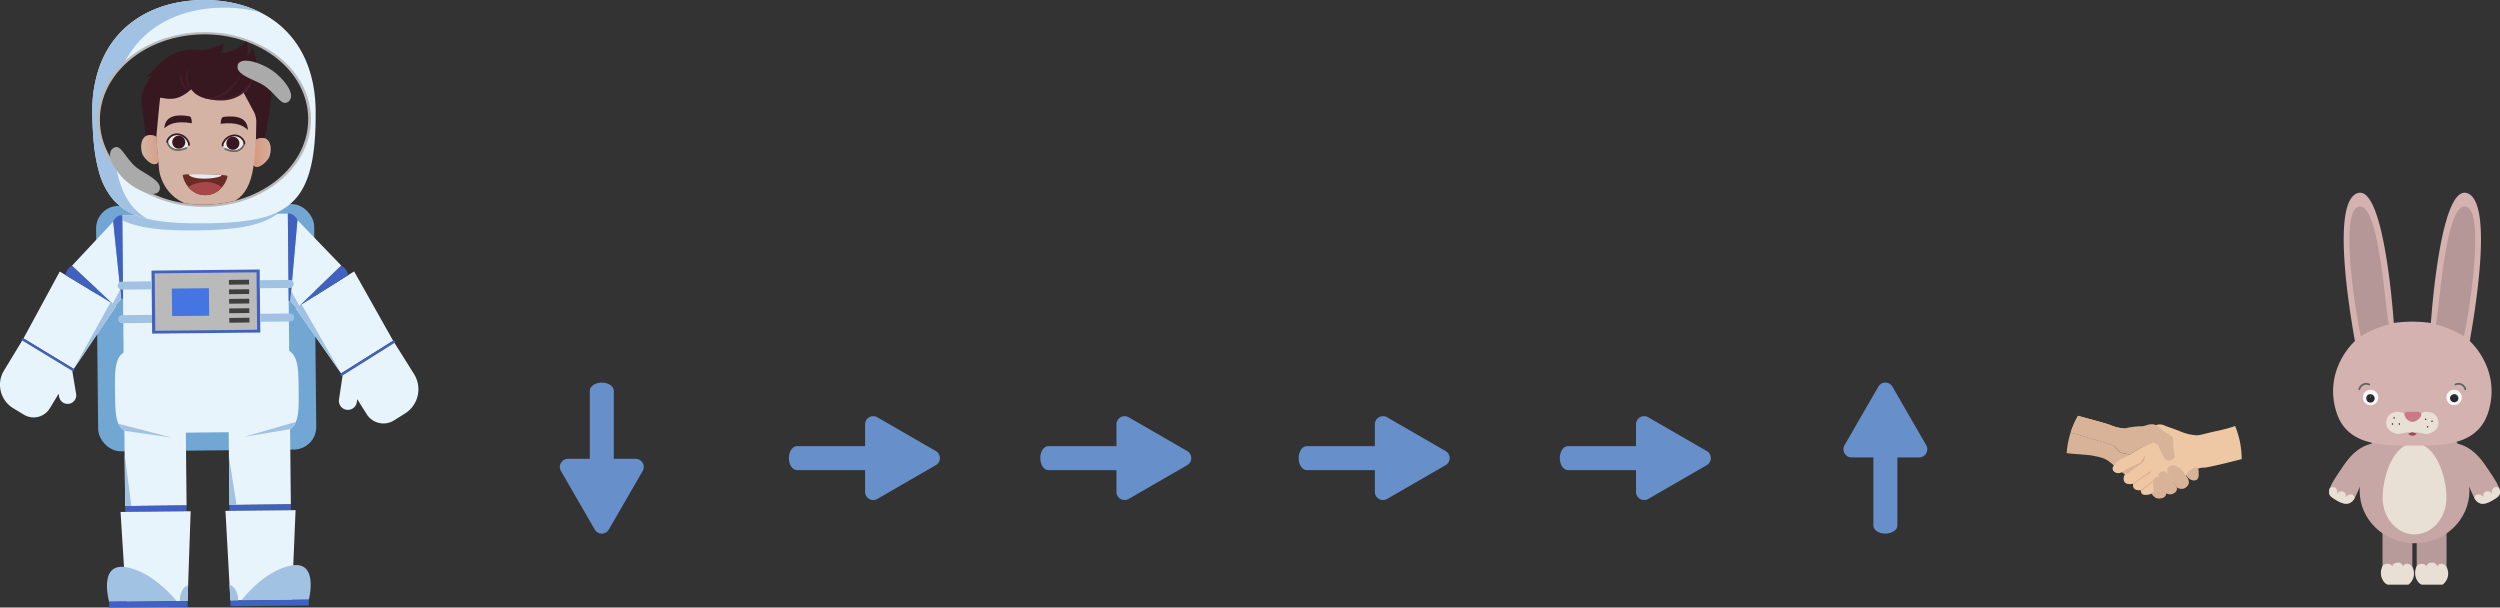 <svg xmlns="http://www.w3.org/2000/svg" xmlns:xlink="http://www.w3.org/1999/xlink" width="900" height="218.722" viewBox="0 0 900 218.722"><rect x="0" y="0" width="900" height="218.722" fill="#333333" stroke="none"/><defs><clipPath id="a"><ellipse cx="37.497" cy="30.65" rx="37.497" ry="30.65" transform="translate(0 0.769) rotate(-0.588)" fill="none"/></clipPath><linearGradient id="b" x1="0.163" y1="6.184" x2="1.146" y2="6.184" gradientUnits="objectBoundingBox"><stop offset="0" stop-color="#e9a78a"/><stop offset="1" stop-color="#e9a78a" stop-opacity="0"/></linearGradient><linearGradient id="c" x1="0.149" y1="6.218" x2="1.167" y2="6.218" gradientUnits="objectBoundingBox"><stop offset="0" stop-color="#e9a78a" stop-opacity="0"/><stop offset="1" stop-color="#e9a78a"/></linearGradient><clipPath id="d"><path d="M223.105,389.013c-.267-.306-3.645-.544-8-.632s-7.741.014-8.02.308c-.31.188,1.469,7.105,7.867,7.235S223.407,389.213,223.105,389.013Z" transform="translate(-207.051 -388.35)" fill="none"/></clipPath><linearGradient id="e" x1="0.67" y1="5.522" x2="0.67" y2="4.491" gradientUnits="objectBoundingBox"><stop offset="0" stop-color="#e9a78a" stop-opacity="0.702"/><stop offset="0.053" stop-color="#e9a78a" stop-opacity="0.635"/><stop offset="0.256" stop-color="#e9a78a" stop-opacity="0.412"/><stop offset="0.447" stop-color="#e9a78a" stop-opacity="0.231"/><stop offset="0.618" stop-color="#e9a78a" stop-opacity="0.106"/><stop offset="0.765" stop-color="#e9a78a" stop-opacity="0.027"/><stop offset="0.871" stop-color="#e9a78a" stop-opacity="0"/></linearGradient></defs><g transform="translate(-233 -301.592)"><g transform="translate(105.782 -10.732)"><g transform="translate(965.683 381.699)"><g transform="translate(18.662 118.072)"><rect width="10.739" height="18.887" transform="translate(0.574)" fill="#b79b9a"/><path d="M1169.5,565.949h7.316a4.971,4.971,0,0,0,1.419-6.391c-.844-1.464-2.9-1.539-3.359-.113a1.714,1.714,0,0,0-1.992-1.42c-1.842.108-1.884,1.566-1.887,1.5-.046-1.331-2.933-1.5-3.556-.1C1165.862,562.982,1168.355,565.949,1169.5,565.949Z" transform="translate(-1166.93 -542.918)" fill="#e8dfd5"/></g><g transform="translate(30.974 118.072)"><rect width="10.743" height="18.887" transform="translate(0.574)" fill="#b79b9a"/><path d="M1184.43,565.949h7.317a4.97,4.97,0,0,0,1.416-6.391c-.841-1.464-2.9-1.539-3.357-.113a1.72,1.72,0,0,0-1.994-1.42c-1.839.108-1.885,1.566-1.885,1.5-.041-1.331-2.93-1.5-3.554-.1C1180.794,562.982,1183.292,565.949,1184.43,565.949Z" transform="translate(-1181.864 -542.918)" fill="#e8dfd5"/></g><g transform="translate(0 90.116)"><path d="M1163.791,505.941c-.989-.091-7.692-1.627-13.958,7.486-5.119,7.442-6.938,10.227-4.411,11.969s6.1,3.985,8.155.091,5.3-14.24,10.754-17.445C1166.007,507.059,1164.781,506.029,1163.791,505.941Z" transform="translate(-1144.292 -505.789)" fill="#c7a7a6"/><path d="M1152.607,527.739a2.057,2.057,0,0,0-2.462,1.326c-.011.025.755-1.841-.779-2.42s-2.409,1.139-2.384,1.084a1.9,1.9,0,0,0-.692-2.623,1.714,1.714,0,0,0-1.746.392c-.509,1.51-.251,2.495.877,3.272,2.5,1.72,6.009,3.923,8.077.229A1.537,1.537,0,0,0,1152.607,527.739Z" transform="translate(-1144.293 -509.164)" fill="#e8dfd5"/><g transform="translate(40.67)"><path d="M1194.993,505.941c.989-.091,7.692-1.627,13.958,7.486,5.118,7.442,6.938,10.227,4.411,11.969s-6.1,3.985-8.153.091-5.3-14.24-10.756-17.445C1192.779,507.059,1194.005,506.029,1194.993,505.941Z" transform="translate(-1193.626 -505.789)" fill="#c7a7a6"/><path d="M1208.662,527.739a2.054,2.054,0,0,1,2.46,1.326c.014.025-.752-1.841.782-2.42s2.407,1.139,2.382,1.084a1.9,1.9,0,0,1,.693-2.623,1.718,1.718,0,0,1,1.748.392c.506,1.51.249,2.495-.88,3.272-2.5,1.72-6.011,3.923-8.077.229A1.539,1.539,0,0,1,1208.662,527.739Z" transform="translate(-1196.109 -509.164)" fill="#e8dfd5"/></g></g><path d="M1197.166,520.611c0,10.451-8.847,18.922-19.762,18.922s-19.76-8.471-19.76-18.922,6.263-28.1,19.76-28.1S1197.166,510.162,1197.166,520.611Z" transform="translate(-1146.637 -413.342)" fill="#c7a7a6"/><path d="M1190.654,525.51c0,7.285-5.144,13.19-11.488,13.19s-11.486-5.905-11.486-13.19,3.64-19.593,11.486-19.593S1190.654,518.225,1190.654,525.51Z" transform="translate(-1148.4 -415.696)" fill="#e8dfd5"/><g transform="translate(1.45)"><path d="M1195.247,449.883c1.9-10.621,8.62-50.491-1.072-53.291s-12.917,46.781-12.917,46.781a47.823,47.823,0,0,0-13.364,0s-3.222-49.584-12.914-46.781-2.972,42.67-1.071,53.291c0,0-11.463,10.065-6.7,25.47,3.8,12.3,16.624,12.159,27.366,12.146,10.746.013,23.569.158,27.375-12.146C1206.7,459.948,1195.247,449.883,1195.247,449.883Z" transform="translate(-1146.051 -396.477)" fill="#d4b2b0"/><g transform="translate(5.872 4.942)" opacity="0.15"><path d="M1201.539,402.488c-7.343-.925-9.35,37.981-10.645,42.469a35.94,35.94,0,0,1,10.117,4.25C1202.922,440.506,1208.883,403.411,1201.539,402.488Z" transform="translate(-1159.798 -402.471)"/><path d="M1156.742,402.488c-7.344.923-1.382,38.018.528,46.719a36,36,0,0,1,10.114-4.25C1166.094,440.469,1164.085,401.563,1156.742,402.488Z" transform="translate(-1153.174 -402.471)"/></g></g><g transform="translate(10.901 68.849)"><path d="M1164.6,485.2a2.773,2.773,0,1,1-2.77-2.65A2.713,2.713,0,0,1,1164.6,485.2Z" transform="translate(-1157.786 -480.442)" fill="#faf7f9"/><path d="M1162.041,484.479a1.4,1.4,0,0,0-1.507,1.444,1.509,1.509,0,1,0,1.507-1.444Zm-.768,2.037a.269.269,0,1,1,0-.538.269.269,0,1,1,0,.538Zm.26-.655a.529.529,0,1,1,.554-.529A.542.542,0,0,1,1161.533,485.861Z" transform="translate(-1158.046 -480.781)" fill="#25292a"/><path d="M1157.516,481.92a2.525,2.525,0,0,1,3.537-1.737" transform="translate(-1157.516 -479.993)" fill="none" stroke="#5d6565" stroke-linecap="round" stroke-linejoin="round" stroke-width="0.648" style="mix-blend-mode:multiply;isolation:isolate"/><g transform="translate(31.34)"><path d="M1195.532,485.2a2.772,2.772,0,1,0,2.768-2.65A2.711,2.711,0,0,0,1195.532,485.2Z" transform="translate(-1195.532 -480.442)" fill="#faf7f9"/><path d="M1197.114,485.923a1.511,1.511,0,0,0,3.019,0,1.4,1.4,0,0,0-1.507-1.444A1.479,1.479,0,0,0,1197.114,485.923Zm2,.326a.282.282,0,0,1,.564,0,.282.282,0,0,1-.564,0Zm-.535-.918a.553.553,0,1,1,.551.529A.539.539,0,0,1,1198.578,485.331Z" transform="translate(-1195.81 -480.781)" fill="#25292a"/><path d="M1203.038,481.92a2.524,2.524,0,0,0-3.535-1.737" transform="translate(-1196.229 -479.993)" fill="none" stroke="#5d6565" stroke-linecap="round" stroke-linejoin="round" stroke-width="0.648" style="mix-blend-mode:multiply;isolation:isolate"/></g></g><g transform="translate(20.572 78.859)"><path d="M1183.323,492.2c-2.287.222-3.024,2.514-4.617,2.514-1.633,0-2.1-2.238-4.73-2.514-3.216-.339-4.73,1.82-4.73,3.983s2.106,3.918,4.73,3.979h0a16.492,16.492,0,0,1,9.347,0h0c2.627-.062,4.73-1.815,4.73-3.979S1186.547,491.882,1183.323,492.2Z" transform="translate(-1169.247 -492.139)" fill="#e8dfd5"/><g transform="translate(6.564)"><path d="M1183.271,493.2c0,1-1.731,2.582-3.175,2.582a3.227,3.227,0,0,1-2.887-2.582h0c0-1.007.851-1.063,1.9-1.063h2.261c1.049,0,1.9.056,1.9,1.063Z" transform="translate(-1177.209 -492.134)" fill="#c97b85"/></g><g transform="translate(2.009 1.982)"><path d="M1172.876,494.775a.243.243,0,0,1-.249.238h0a.244.244,0,0,1-.248-.238h0a.245.245,0,0,1,.248-.237h0a.244.244,0,0,1,.249.237Z" transform="translate(-1171.806 -494.538)" fill="#1c000e"/><path d="M1175.186,497.434a.242.242,0,0,1-.246.238h0a.245.245,0,0,1-.25-.238h0a.245.245,0,0,1,.25-.24h0a.242.242,0,0,1,.246.24Z" transform="translate(-1172.212 -495.004)" fill="#1c000e"/><path d="M1172.183,497.431a.246.246,0,0,1-.249.241h0a.247.247,0,0,1-.25-.241h0a.246.246,0,0,1,.25-.237h0a.245.245,0,0,1,.249.237Z" transform="translate(-1171.684 -495.004)" fill="#1c000e"/></g><g transform="translate(13.973 2.457)"><path d="M1186.2,495.355a.246.246,0,0,0,.25.238h0a.243.243,0,0,0,.248-.238h0a.243.243,0,0,0-.248-.24h0a.246.246,0,0,0-.25.24Z" transform="translate(-1186.196 -495.115)" fill="#1c000e"/><path d="M1187,498.673a.245.245,0,0,0,.25.239h0a.247.247,0,0,0,.251-.239h0a.248.248,0,0,0-.251-.238h0a.246.246,0,0,0-.25.238Z" transform="translate(-1186.337 -495.698)" fill="#1c000e"/><path d="M1188.947,496.212a.246.246,0,0,0,.25.242h0a.246.246,0,0,0,.246-.242h0a.244.244,0,0,0-.246-.237h0a.244.244,0,0,0-.25.237Z" transform="translate(-1186.679 -495.266)" fill="#1c000e"/></g><path d="M1180.332,501.043a7.509,7.509,0,0,1-1.5.484,1.927,1.927,0,0,0,3.086.016A7.9,7.9,0,0,1,1180.332,501.043Z" transform="translate(-1170.929 -493.698)" fill="#9a495b"/></g><circle cx="0.61" cy="0.61" r="0.61" transform="translate(13.749 72.771)" fill="#25292a"/><circle cx="0.61" cy="0.61" r="0.61" transform="translate(44.905 72.771)" fill="#25292a"/><circle cx="0.61" cy="0.61" r="0.61" transform="translate(45.176 73.747)" fill="#25292a"/><circle cx="0.61" cy="0.61" r="0.61" transform="translate(13.749 73.725)" fill="#25292a"/></g><g transform="translate(501.717 462.14)"><g transform="translate(0 10.779)"><path d="M685.738,515.773H654.757c-1.607,0-2.909-1.935-2.909-4.322s1.3-4.322,2.909-4.322h30.981c1.607,0,2.909,1.936,2.909,4.322S687.345,515.773,685.738,515.773Z" transform="translate(-651.848 -507.128)" fill="#678fc9"/></g><g transform="translate(27.432)"><path d="M689.517,523.858l21.071-12.167a2.929,2.929,0,0,0,0-5.073L689.517,494.45a2.929,2.929,0,0,0-4.394,2.537v24.334A2.929,2.929,0,0,0,689.517,523.858Z" transform="translate(-685.123 -494.053)" fill="#678fc9"/></g></g><g transform="translate(594.736 462.14)"><g transform="translate(0 10.779)"><path d="M777.949,515.773H746.968c-1.606,0-2.908-1.935-2.908-4.322s1.3-4.322,2.908-4.322h30.981c1.607,0,2.909,1.936,2.909,4.322S779.556,515.773,777.949,515.773Z" transform="translate(-744.06 -507.128)" fill="#678fc9"/></g><g transform="translate(27.432)"><path d="M781.729,523.858,802.8,511.691a2.929,2.929,0,0,0,0-5.073L781.729,494.45a2.929,2.929,0,0,0-4.394,2.537v24.334A2.929,2.929,0,0,0,781.729,523.858Z" transform="translate(-777.335 -494.053)" fill="#678fc9"/></g></g><g transform="translate(688.754 462.14)"><g transform="translate(0 10.779)"><path d="M870.161,515.773H839.18c-1.607,0-2.909-1.935-2.909-4.322s1.3-4.322,2.909-4.322h30.981c1.607,0,2.909,1.936,2.909,4.322S871.768,515.773,870.161,515.773Z" transform="translate(-836.271 -507.128)" fill="#678fc9"/></g><g transform="translate(27.432)"><path d="M873.94,523.858l21.071-12.167a2.929,2.929,0,0,0,0-5.073L873.94,494.45a2.929,2.929,0,0,0-4.394,2.537v24.334A2.929,2.929,0,0,0,873.94,523.858Z" transform="translate(-869.546 -494.053)" fill="#678fc9"/></g></g><g transform="translate(790.852 450.06)"><g transform="translate(10.779 17.563)"><path d="M964.855,503.613v30.981c0,1.607-1.935,2.909-4.321,2.909s-4.322-1.3-4.322-2.909V503.613c0-1.607,1.935-2.909,4.322-2.909S964.855,502.007,964.855,503.613Z" transform="translate(-956.211 -500.704)" fill="#678fc9"/></g><path d="M972.941,501.936l-12.167-21.071a2.93,2.93,0,0,0-5.074,0l-12.167,21.071a2.929,2.929,0,0,0,2.537,4.394H970.4A2.929,2.929,0,0,0,972.941,501.936Z" transform="translate(-943.136 -479.4)" fill="#678fc9"/></g><g transform="translate(328.76 450.06)"><g transform="translate(10.779)"><path d="M495.153,513.29V482.309c0-1.607,1.935-2.909,4.322-2.909s4.322,1.3,4.322,2.909V513.29c0,1.607-1.936,2.909-4.322,2.909S495.153,514.9,495.153,513.29Z" transform="translate(-495.153 -479.4)" fill="#678fc9"/></g><g transform="translate(0 27.432)"><path d="M482.474,517.07l12.168,21.071a2.929,2.929,0,0,0,5.073,0l12.167-21.071a2.929,2.929,0,0,0-2.537-4.394H485.011A2.929,2.929,0,0,0,482.474,517.07Z" transform="translate(-482.078 -512.676)" fill="#678fc9"/></g></g><g transform="translate(871.218 462.029)"><g transform="translate(0)"><path d="M1043.975,498.175a31.393,31.393,0,0,0-1.437,7.462c3.957.464,7.522.513,9.57.94,2.767.575,4.038.806,5.882,2.191.5.375,1,.813,1.531,1.281.857.763,1.776,1.614,2.859,2.426.362.273.744.542,1.147.8.366.237.75.467,1.155.685a28.2,28.2,0,0,1,2.844,1.831c.072.051.147.1.219.157.947.68,1.891,1.405,2.71,2.047.092.072.182.145.269.213,1.258,1,2.149,1.751,2.149,1.751l.007,0a12.521,12.521,0,0,0,1.192-.415l.036-.015a16.237,16.237,0,0,0,2.832-1.458s0,0,.009,0c.1-.068.211-.141.315-.213.079-.056.16-.113.239-.171a9.361,9.361,0,0,0,2.618-2.8c.017-.028.032-.056.049-.085a6.715,6.715,0,0,0,.7-4.75,10.067,10.067,0,0,0-.618-1.953,1.983,1.983,0,0,1-.2.07.925.925,0,0,1-.13.04c-.038.011-.077.021-.115.028a.475.475,0,0,1-.047.011,1.118,1.118,0,0,1-.128.023c-.041.006-.081.013-.122.017a.051.051,0,0,1-.02,0,.823.823,0,0,1-.1.011,1.831,1.831,0,0,1-1.782-.912,33.929,33.929,0,0,1-1.962-4.268.678.678,0,0,1-.032-.218.876.876,0,0,1,.007-.109v0c0-.036.011-.071.017-.1v0c.006-.035.015-.067.023-.1a.594.594,0,0,1,.024-.081v0l0-.006,0,0a.226.226,0,0,1-.018.028.137.137,0,0,1-.023.028c-.006.008-.015.017-.023.026l-.028.023c-.089.066-.219.079-.409-.062a2.757,2.757,0,0,0-.286-.183c-.026-.015-.051-.03-.079-.043-.145-.078-.294-.151-.422-.22-.03-.014-.058-.029-.084-.045a.94.94,0,0,1-.252-.179c-.008-.013-.017-.024-.026-.036a.162.162,0,0,1-.1.092.1.1,0,0,1-.032.011.164.164,0,0,1-.038.011.53.53,0,0,1-.073.011.409.409,0,0,1-.049,0,.388.388,0,0,1-.055,0,.516.516,0,0,1-.076-.006.06.06,0,0,1-.021,0,.682.682,0,0,1-.068-.017.433.433,0,0,1-.07-.026.915.915,0,0,1-.088-.04.965.965,0,0,1-.149-.1.187.187,0,0,1-.035-.028c-.049-.043-.092-.085-.132-.128a.3.3,0,0,1,.028.051.18.18,0,0,1,.019.043.441.441,0,0,1,.034.1v.009a.308.308,0,0,1,.006.064c0,.119-.064.234-.256.311-.575.232-1.846.808-3.575,1.616-.215.1-.439.213-.665.33a.479.479,0,0,1-.051.026c-1.373.727-2.806,1.68-3.137,1.9l-.015.009-.055.038-.009,0c-.17-.019-2.905-.365-3.8-1.036-.823-.618-1.279-1.418-1.942-1.991a2.849,2.849,0,0,0-.25-.2,1.673,1.673,0,0,0-.284-.132l-.066-.026-.1-.038-.222-.078a.258.258,0,0,0-.041-.015l-.151-.053c-.066-.021-.139-.047-.211-.073s-.124-.04-.19-.064l-.294-.1-.411-.135-.147-.046-.294-.094-.007,0q-.239-.073-.488-.154l-.011,0c-.109-.032-.22-.067-.333-.1l-.177-.055-.179-.055-.424-.13-.326-.1c-.13-.038-.262-.079-.394-.119-.235-.07-.475-.145-.723-.22-.1-.03-.2-.06-.3-.092l-.356-.107q-.681-.2-1.394-.416l-.42-.124-1.183-.35c-.077-.023-.156-.047-.233-.068-.017,0-.036-.011-.055-.017l-.411-.121-2.823-.823-.377-.111c-.157-.045-.313-.089-.471-.136-.077-.021-.156-.045-.232-.068-.381-.109-.759-.217-1.126-.324-.072-.021-.143-.043-.215-.062C1044.2,498.242,1044.086,498.21,1043.975,498.175Z" transform="translate(-1042.537 -492.203)" fill="#d9b398"/><g transform="translate(16.535 3.081)"><path d="M1003.714,510.283a2.364,2.364,0,0,0,3.062.478,1.977,1.977,0,0,0,.168-.132,19.155,19.155,0,0,1,2.885-1.614c.676-.452,3.343-1.567,3.782-1.831l.025-.015a.385.385,0,0,1,.465-.024.151.151,0,0,1,.032.145v0a.157.157,0,0,1-.017.047.2.2,0,0,1-.028.055.322.322,0,0,1-.038.055l0,0a1.193,1.193,0,0,1-.181.177c-.578.463-1.846,1.155-3.23,2.309a6.143,6.143,0,0,1-2.539,1.5.394.394,0,0,0-.174.124c-.429.482-.853,2.181.06,2.991,1.038.923,2.884.347,2.884.347s-.006.024-.015.064c0,.017-.006.036-.011.058-.008.045-.017.1-.023.164a.351.351,0,0,0,0,.049.266.266,0,0,0,0,.043,1.757,1.757,0,0,0,.633,1.584,2.816,2.816,0,0,0,2.194.345.069.069,0,0,1,0,.013v0a1.886,1.886,0,0,0-.006.281c0,.015,0,.03,0,.047,0,.036.006.073.011.111a1.359,1.359,0,0,0,1.379,1.277,4.421,4.421,0,0,0,2.429-.461,7.265,7.265,0,0,0,.916-.578c.026-.017.06-.04.1-.066.011-.006.021-.015.034-.021.414-.243,1.475-.783,2.832-1.458,0,0,0,0,.009,0,.11-.053.223-.109.339-.166l.26-.13c1.042-.518,2.213-1.094,3.375-1.671.038-.017.077-.036.115-.056,1.648-.818,3.268-1.63,4.47-2.264.1-.053.2-.107.3-.158v0c.653-.346,1.154-.627,1.426-.81a16.084,16.084,0,0,1,2.556-1.559,5.468,5.468,0,0,1,2.175-.4c1.379,0,8.768-1.836,13.572-3.067a31.427,31.427,0,0,0-2.36-11.907,55.208,55.208,0,0,1-6.366,1.731c-4.5.94-6.076,1.62-7.615,1.591a17.662,17.662,0,0,1-6-1.5c-2.306-.923-4.268-1.5-5.306-1.961a3.89,3.89,0,0,0-3.211-.171,4.377,4.377,0,0,0-1.172.749c-1.731,1.5-3.578,3.46-3.578,3.46l3.085,1.808.01.006.252.147-.07.034h0c-.023.013-.051.026-.083.043-.6.294-2.816,1.386-4.49,2.33a.222.222,0,0,1-.034.018c-.358.2-.689.4-.974.575-.85.531-1.554.966-2.179,1.337l-.015.009c-.021.011-.043.023-.064.036-.7.41-1.3.742-1.9,1.04a10.942,10.942,0,0,0-3.23,1.962,8.663,8.663,0,0,0-.72.936A1.641,1.641,0,0,0,1003.714,510.283Z" transform="translate(-1003.468 -493.569)" fill="#eec8a4"/><path d="M1055.333,525.326a2.17,2.17,0,0,1,.058-.378c1.384-1.153,5.537-4.038,6-4.268s1.039-.231-.346.692-4.269,2.769-4.961,3.345C1055.784,524.966,1055.528,525.172,1055.333,525.326Z" transform="translate(-1047.993 -503.619)" fill="#daad88"/><path d="M1056.808,523.316c.577-.346.692-.23-.692.808-.995.746-4.134,3.22-5.822,4.553a2.018,2.018,0,0,1-.006-.444l.06-.071C1051.617,527.239,1056.231,523.662,1056.808,523.316Z" transform="translate(-1040.123 -504.584)" fill="#daad88"/><path d="M1059.017,513.86l-.026.015a16.8,16.8,0,0,0,1.41-2.322c.231-.231-.094,1.947-.969,2.588h0C1059.7,513.8,1059.314,513.661,1059.017,513.86Z" transform="translate(-1048.85 -500.261)" fill="#daad88"/></g><g transform="translate(1.437)"><path d="M1044.569,488.659a31.345,31.345,0,0,0-2.641,5.972c.111.035.221.067.333.1.073.019.143.041.215.062.367.107.744.215,1.126.324.077.024.154.047.232.068.158.047.314.092.471.136l.377.111,2.823.823.412.121c.019.006.038.013.055.017.077.021.156.045.233.068l1.183.35.42.124q.713.215,1.395.416l.356.107c.1.032.2.062.3.092.245.075.488.147.723.22.132.04.264.081.394.119.111.034.22.066.326.1l.424.13c.06.019.119.036.179.055l.177.055.333.1.011,0c.169.051.331.1.486.154l.009,0c.1.032.2.062.294.094l.148.046c.145.045.281.09.411.135.1.031.2.063.294.1.067.024.128.045.19.064s.145.049.211.073.1.036.151.053a.272.272,0,0,1,.041.015c.081.028.156.055.221.078l.1.038.066.026a1.69,1.69,0,0,1,.284.132,2.842,2.842,0,0,1,.25.2c.663.574,1.119,1.373,1.942,1.991.894.671,3.629,1.017,3.8,1.036l.009,0,.055-.038.015-.009c.331-.224,1.763-1.177,3.137-1.9a.509.509,0,0,0,.051-.026c.226-.117.45-.23.665-.33,1.729-.808,3-1.384,3.575-1.616.192-.077.256-.192.256-.311a.307.307,0,0,0-.006-.064v-.009a.441.441,0,0,0-.034-.1c-.006-.015-.013-.03-.019-.043a.293.293,0,0,0-.028-.051,1.791,1.791,0,0,0,.132.128.133.133,0,0,0,.032.028,1.137,1.137,0,0,0,.151.1.906.906,0,0,0,.088.04.333.333,0,0,0,.07.026.35.35,0,0,0,.068.017.061.061,0,0,0,.021,0,.521.521,0,0,0,.077.006.394.394,0,0,0,.055,0,.431.431,0,0,0,.049,0,.59.59,0,0,0,.073-.011.18.18,0,0,0,.038-.011.108.108,0,0,0,.032-.011.163.163,0,0,0,.1-.092c.009.013.018.023.026.036a.94.94,0,0,0,.252.179c.026.015.053.03.083.045.127.068.277.141.422.22.028.013.053.028.079.043a2.774,2.774,0,0,1,.286.183c.19.141.32.128.409.062l.028-.023a.341.341,0,0,0,.023-.026.141.141,0,0,0,.023-.028.12.12,0,0,1,.018-.021.6.6,0,0,0-.024.081.984.984,0,0,0-.023.1v0c-.006.034-.013.068-.017.1v0a.926.926,0,0,0-.007.109.684.684,0,0,0,.032.218,33.96,33.96,0,0,0,1.962,4.268,1.831,1.831,0,0,0,1.782.912.832.832,0,0,0,.1-.011.051.051,0,0,0,.02,0c.041,0,.081-.011.122-.017a1.138,1.138,0,0,0,.128-.023.463.463,0,0,0,.046-.011c.038-.007.077-.018.115-.028a.92.92,0,0,0,.13-.04,1.972,1.972,0,0,0,.2-.07,1.786,1.786,0,0,0,1.045-.943c.347-1.038-.23-2.307-.346-3.46s.23-2.769-.23-3.577-2.769-1.962-3.577-2.653a10.174,10.174,0,0,0-2.46-1.9,3.75,3.75,0,0,0-1-.292c-1.616-.23-2.885.693-4.153.693a28.441,28.441,0,0,0-4.731.462c-.254.064-.471.117-.676.162a.018.018,0,0,0-.011,0l-.023,0a4.209,4.209,0,0,1-1.249.1c-.109-.008-.224-.019-.347-.034a14.58,14.58,0,0,1-4.268-1.153C1054.955,491.469,1049.472,489.968,1044.569,488.659Z" transform="translate(-1041.927 -488.659)" fill="#d9b398"/><path d="M1046.771,529.527c1.153,1.5,1.73,2.192,3.576,1.962a2.037,2.037,0,0,0,1.731-2.884l-2.192-4.384s-1.615-1.154-2.077.692a9.48,9.48,0,0,0,.115,4.038Z" transform="translate(-1017.873 -501.772)" fill="#d9b398"/><path d="M1049.028,524.221l2.192,4.384a2.06,2.06,0,0,1-.307,2.18,2.65,2.65,0,0,1-3.847-1.834,9.481,9.481,0,0,1-.115-4.038C1047.412,523.067,1049.028,524.221,1049.028,524.221Z" transform="translate(-1017.014 -501.772)" fill="#d9b398"/><path d="M1043.408,528.419a2.786,2.786,0,0,0,3.406-.487,1.7,1.7,0,0,0,.346-1.846,39.044,39.044,0,0,0-3.461-4.961,1.891,1.891,0,0,0-2.538-.231c-1.038.693-.346,2.192-.115,2.654S1043.408,528.419,1043.408,528.419Z" transform="translate(-1009.031 -500.523)" fill="#d9b398"/><path d="M1037.115,524.926a2.757,2.757,0,0,0,4.153-.808c.923-1.615-.808-3.23-1.269-4.038s-2.769-3.576-4.961-2.884-.877,3.265-.877,3.265Z" transform="translate(-998.988 -499.248)" fill="#d9b398"/><path d="M1032.189,518.851c-.807-1.384-3.807,1.039-4.038,1.846s1.153,2.422,2.769,2.307,1.5-1.731,1.5-2.538A6.749,6.749,0,0,0,1032.189,518.851Z" transform="translate(-986.332 -499.749)" fill="#d9b398"/><path d="M1028.325,520.7c.231-.808,3.23-3.231,4.038-1.846,0,0,.063.221.124.548-.074,1.007-.729,2.106-1.738,2.106a1.515,1.515,0,0,0-1.526.87A1.918,1.918,0,0,1,1028.325,520.7Z" transform="translate(-986.506 -499.749)" fill="#d9b398"/><path d="M1069.415,495.6c-.04.009-.079.018-.117.028a.018.018,0,0,1,.011,0Z" transform="translate(-1049.162 -491.245)" fill="#e6a17a"/><path d="M1072.163,488.659a31.337,31.337,0,0,0-2.641,5.972c.111.035.222.067.333.1.073.019.143.041.215.062.367.107.744.215,1.126.324.077.024.154.047.232.068.158.047.314.092.471.136l.377.111,2.823.823.411.121c.02.006.038.013.055.017.077.021.156.045.233.068l1.183.35.42.124q.714.215,1.395.416l.356.107c.1.032.2.062.3.092.245.075.488.147.723.22.132.04.264.081.394.119.111.034.22.066.327.1l.424.13c.06.019.119.036.179.055l.177.055.333.1.011,0c.169.051.331.1.486.154l.009,0c.1.032.2.062.294.094l.148.046c.145.045.281.09.411.135.1.031.2.063.294.1.067.024.128.045.19.064s.145.049.211.073.1.036.151.053a.272.272,0,0,1,.041.015c.081.028.156.055.221.078l.1.038.066.026a1.693,1.693,0,0,1,.284.132,2.86,2.86,0,0,1,.25.2c.27-.676.243-1.405.789-2.737.52-1.271.49-1.991.823-2.507s.994-.813,2.85-1.248a4.21,4.21,0,0,1-1.249.1c-.109-.006-.224-.017-.347-.034a14.58,14.58,0,0,1-4.268-1.153C1082.55,491.469,1077.067,489.968,1072.163,488.659Z" transform="translate(-1069.522 -488.659)" fill="#d9b398"/></g></g><g transform="translate(32.325 7.811)" opacity="0.42"><path d="M1052.351,503.679" transform="translate(-1052.351 -502.065)" fill="none" stroke="#99603d" stroke-linecap="round" stroke-miterlimit="10" stroke-width="1" opacity="0.44"/><path d="M1049.779,501.107" transform="translate(-1048.165 -501.107)" fill="none" stroke="#99603d" stroke-linecap="round" stroke-miterlimit="10" stroke-width="1" opacity="0.44"/></g></g><g transform="translate(127.218 312.324)"><path d="M213.748,383.2c-32.742-2.634-36.661-11.89-34.919-33.558a27.765,27.765,0,0,1,4.812-13.765c-7.93,5.4-12.907,13.666-12.8,24,.223,21.735,4.963,30.6,37.81,30.263,18.138-.186,27.648-3,32.492-9.148C235.29,383.535,226.653,384.236,213.748,383.2Z" transform="translate(-134.878 -316.46)" fill="#fff" opacity="0.5"/><g transform="translate(34.511 73.381)"><rect width="78.526" height="88.386" rx="8.13" transform="translate(0 0.805) rotate(-0.588)" fill="#72a7d3"/></g><rect width="59.617" height="76.564" transform="matrix(1, -0.01, 0.01, 1, 44, 77.496)" fill="#e8f4fc"/><path d="M180.61,408.025c6.283,3,14.941,3.75,26.513,3.631,13.594-.139,23.143-1.4,29.474-6.025l-56.006.575Z" transform="translate(-136.591 -328.71)" fill="#a1c2e2"/><path d="M236.5,464.533l-52.324.537c-7.124.073-6.823,6.77-6.738,15.034h0c.085,8.264-.08,14.966,7.044,14.893l52.324-.537c7.124-.073,6.821-6.771,6.737-15.034h0C243.459,471.161,243.623,464.46,236.5,464.533Z" transform="translate(-136.032 -339.054)" fill="#e8f4fc"/><rect width="22.116" height="28.781" transform="matrix(1, -0.01, 0.01, 1, 44.764, 153.401)" fill="#e8f4fc"/><rect width="22.116" height="2.103" transform="translate(45.059 182.181) rotate(-0.588)" fill="#4061bf"/><path d="M203.989,567.858l-22.115.227-2.014-32.254,25.24-.259Z" transform="translate(-136.462 -351.529)" fill="#e8f4fc"/><path d="M174.7,572.41s-3.99-14.023,6-12.442,18.275,12.193,18.275,12.193Z" transform="translate(-135.418 -355.792)" fill="#a1c2e2"/><rect width="28.246" height="2.103" transform="matrix(1, -0.01, 0.01, 1, 39.282, 216.618)" fill="#4061bf"/><path d="M205.773,573.549l2.764-.028.2-5.7C205.456,569.162,205.773,573.549,205.773,573.549Z" transform="translate(-141.011 -357.193)" fill="#a1c2e2"/><rect width="22.116" height="28.781" transform="matrix(-1, 0.01, -0.01, -1, 104.703, 181.569)" fill="#e8f4fc"/><rect width="22.116" height="2.103" transform="translate(104.724 183.673) rotate(179.412)" fill="#4061bf"/><path d="M227.448,567.617l22.115-.227,1.352-32.288-25.24.259Z" transform="translate(-144.508 -351.447)" fill="#e8f4fc"/><path d="M256.915,571.535s3.7-14.1-6.256-12.316-18.022,12.565-18.022,12.565Z" transform="translate(-145.731 -355.654)" fill="#a1c2e2"/><rect width="28.246" height="2.103" transform="matrix(-1, 0.01, -0.01, -1, 111.207, 217.984)" fill="#4061bf"/><path d="M230.524,573.3l-2.764.028-.312-5.693C230.751,568.908,230.524,573.3,230.524,573.3Z" transform="translate(-144.819 -357.16)" fill="#a1c2e2"/><path d="M272.677,467.561,291.408,455.8,277.37,430.84,256.3,444.069Z" transform="translate(-149.885 -333.137)" fill="#e8f4fc"/><rect width="22.958" height="0.902" transform="translate(142.359 123.206) rotate(147.881)" fill="#4061bf"/><path d="M302.254,473.269l-7.044-11.222L282.064,470.3h0l-5.585,3.507.054.086-1.291,8.553a3.245,3.245,0,1,0,6.418.969l.165-1.092,3.393,5.4a7.122,7.122,0,0,0,9.818,2.246l3.97-2.492A10.307,10.307,0,0,0,302.254,473.269Z" transform="translate(-153.206 -338.617)" fill="#e8f4fc"/><path d="M275.562,431.7A5.174,5.174,0,0,0,273,428.251l-15.053,14.511Z" transform="translate(-150.175 -332.682)" fill="#4061bf"/><path d="M256.554,408.439l-2.581,29.189,2.4,2.493L272.3,424.772Z" transform="translate(-149.477 -329.203)" fill="#e8f4fc"/><path d="M252.9,405.578c1.469-.315,3.164,1.254,3.462,2.351l-2.58,29.189-.56-.091Z" transform="translate(-149.29 -328.694)" fill="#4061bf"/><path d="M181.084,499.914h0l17.049,2.455-19.18-5A5.417,5.417,0,0,0,181.084,499.914Z" transform="translate(-136.303 -344.82)" fill="#a1c2e2"/><path d="M252.423,496.574l-18.713,5.389,16.634-2.8v0A5.424,5.424,0,0,0,252.423,496.574Z" transform="translate(-145.919 -344.681)" fill="#a1c2e2"/><path d="M254.292,439.474l2.954,5.259-.869.838-2.4-2.493Z" transform="translate(-149.477 -334.653)" fill="#a1c2e2"/><path d="M256.3,446.6l2.15-1.35,14.23,24.842Z" transform="translate(-149.885 -335.668)" fill="#a1c2e2"/><path d="M181.663,510.862l2.413,18.486-2.239.023Z" transform="translate(-136.779 -347.19)" fill="#a1c2e2"/><path d="M227.181,511.6l2.749,17.491-2.569.026Z" transform="translate(-144.772 -347.319)" fill="#a1c2e2"/><path d="M247.874,357.553c-.006.3-.012.591-.025.879s-.019.577-.032.866-.026.569-.039.85-.026.555-.046.836c-.045.822-.1,1.628-.171,2.413v.007c-.03.411-.067.821-.111,1.224-.027.273-.054.547-.081.813-.01.087-.026.18-.035.266-.026.237-.053.482-.087.72-.121.986-.263,1.935-.419,2.848-1.332,7.741-3.934,12.991-8.088,16.52a21.54,21.54,0,0,1-5.733,3.462.006.006,0,0,0-.007.007c-6.082,2.553-14.235,3.34-24.862,3.45-8.412.089-15.278-.288-20.82-1.647-.66-.165-1.3-.336-1.922-.529-.308-.093-.617-.193-.918-.3s-.6-.207-.894-.322c-.122-.045-.251-.092-.373-.144h-.007c-.107-.045-.223-.092-.337-.137a22.46,22.46,0,0,1-4.3-2.323c-.235-.163-.47-.334-.7-.512-.157-.119-.32-.244-.476-.378a18.161,18.161,0,0,1-1.523-1.379c-.176-.177-.353-.368-.537-.559a25.869,25.869,0,0,1-5.55-10.9c-.142-.486-.269-.979-.382-1.494-.16-.653-.3-1.326-.434-2.021-.02-.116-.046-.232-.065-.355-.007-.014-.007-.029-.014-.05-.032-.159-.058-.319-.083-.485-.02-.1-.04-.2-.052-.29-.053-.26-.091-.521-.136-.789-.018-.152-.044-.3-.063-.448-.02-.108-.031-.224-.051-.333-.025-.2-.057-.411-.088-.622-.012-.109-.031-.224-.044-.34a.208.208,0,0,1-.013-.065c-.076-.528-.137-1.063-.2-1.613-.006-.072-.012-.144-.025-.217,0-.035-.006-.064,0-.1-.019-.152-.037-.3-.049-.448q-.037-.293-.054-.585c-.024-.217-.049-.441-.066-.665,0-.093-.017-.188-.023-.281a.6.6,0,0,1,0-.109c-.007-.043,0-.094-.012-.137-.018-.188-.029-.376-.046-.571-.011-.166-.022-.325-.033-.49s-.03-.34-.04-.514c-.012-.158-.022-.317-.026-.477-.018-.181-.029-.361-.04-.549l-.015-.3c-.017-.246-.026-.5-.036-.744a.19.19,0,0,1-.006-.058c-.015-.339-.03-.671-.045-1.011l-.013-.4c0-.129-.009-.266-.014-.4,0-.094-.01-.195-.016-.289-.008-.3-.016-.607-.018-.909a.343.343,0,0,1,0-.079c-.008-.317-.016-.643-.024-.967,0-.059,0-.123,0-.188q-.009-.617-.018-1.255c0-.534,0-1.068,0-1.587a46.777,46.777,0,0,1,2.429-14.55q.1-.321.229-.645c.054-.15.107-.293.168-.436.176-.48.365-.945.561-1.4-.007-.007,0-.007,0-.007.258-.6.529-1.194.808-1.765v-.007c.286-.579.586-1.143.893-1.692a33.678,33.678,0,0,1,8.234-9.809c.469-.38.946-.745,1.436-1.1s.981-.694,1.485-1.023c.6-.392,1.22-.769,1.848-1.124.43-.243.861-.48,1.3-.709.27-.139.547-.278.824-.416.547-.263,1.107-.519,1.675-.767A41.411,41.411,0,0,1,193.8,314.3q.9-.263,1.828-.5a49.64,49.64,0,0,1,11.687-1.466c1.406-.015,2.791.028,4.159.12.418.03.821.059,1.232.1s.814.081,1.217.125c.2.018.4.044.6.077.331.043.655.086.971.135.245.034.489.075.733.116.195.026.382.058.575.1.4.073.8.146,1.193.233.754.152,1.494.326,2.226.521.789.2,1.57.429,2.337.682.38.124.767.254,1.139.391s.759.275,1.131.42.737.3,1.1.455c.258.106.508.219.751.333.229.1.45.2.672.309s.472.226.7.346c.014,0,.021.007.035.015,11.375,5.72,19.17,16.935,19.8,33.718.01.26.019.527.021.794s.018.527.02.794C247.938,354.012,247.923,355.822,247.874,357.553Z" transform="translate(-134.296 -312.324)" fill="#e8f4fc"/><path d="M228.083,316.8a48.633,48.633,0,0,0-13.591-1.717c-14.508.153-27.171,5.992-34.12,17.522-.448.741-.874,1.5-1.265,2.29l-.007.007a44.582,44.582,0,0,0-4.4,20.785c.115,10.772,1.2,18.714,3.551,24.547,0,.007.007.007.007.014.233.582.475,1.135.738,1.674a22.456,22.456,0,0,0,2.781,4.456,18.966,18.966,0,0,0,3.531,3.368,19.762,19.762,0,0,0,2.007,1.317c-.66-.165-1.3-.336-1.922-.529-.308-.093-.617-.193-.918-.3s-.6-.207-.894-.322c-.122-.045-.251-.092-.373-.144h-.007c-.107-.045-.223-.092-.337-.137a22.46,22.46,0,0,1-4.3-2.323c-.235-.163-.47-.334-.7-.512-.157-.119-.32-.244-.476-.378a18.161,18.161,0,0,1-1.523-1.379c-.176-.177-.353-.368-.537-.559a25.869,25.869,0,0,1-5.55-10.9c-.135-.486-.262-.987-.382-1.494-.16-.653-.3-1.326-.434-2.021-.02-.116-.046-.232-.065-.355-.007-.014-.007-.029-.014-.05-.006-.044-.012-.094-.018-.145-.026-.115-.046-.232-.065-.34s-.04-.2-.052-.29c-.032-.209-.071-.42-.1-.629-.013-.051-.019-.109-.033-.16-.018-.152-.044-.3-.063-.448-.02-.108-.031-.224-.051-.333-.025-.2-.057-.411-.088-.622-.019-.138-.038-.268-.057-.4-.037-.3-.074-.6-.111-.912v-.007c-.031-.225-.055-.463-.087-.695-.006-.072-.012-.144-.025-.217-.018-.181-.036-.368-.054-.549-.043-.412-.085-.824-.12-1.251,0-.093-.017-.188-.023-.281s-.011-.159-.016-.246c-.018-.188-.029-.376-.046-.571-.011-.166-.022-.325-.033-.49s-.03-.34-.04-.514c-.022-.339-.044-.678-.066-1.026l-.015-.3c-.006-.093-.012-.181-.01-.274-.011-.159-.015-.311-.026-.47a.19.19,0,0,1-.006-.058c-.01-.209-.021-.419-.023-.628-.012-.129-.016-.252-.021-.383l-.013-.4-.03-.693c-.007-.325-.016-.657-.023-.988s-.016-.643-.024-.967c0-.059,0-.123,0-.188q-.009-.617-.018-1.255c0-.534,0-1.068,0-1.587a46.777,46.777,0,0,1,2.429-14.55q.1-.321.229-.645c.054-.15.107-.293.168-.436.176-.48.358-.945.561-1.4-.007-.007,0-.007,0-.007.258-.6.523-1.195.808-1.765v-.007c.286-.579.579-1.143.893-1.692a33.678,33.678,0,0,1,8.234-9.809c.469-.38.946-.753,1.436-1.1s.981-.694,1.485-1.023c.6-.392,1.22-.769,1.848-1.124.423-.244.861-.48,1.3-.709.27-.139.547-.278.824-.416.554-.27,1.107-.526,1.675-.767A41.411,41.411,0,0,1,193.8,314.3c.6-.176,1.212-.351,1.828-.5a49.64,49.64,0,0,1,11.687-1.466c1.406-.015,2.791.028,4.159.12.418.03.821.059,1.232.1s.814.081,1.217.125c.2.018.4.044.6.077.331.043.655.086.971.135.245.034.489.075.733.116.195.026.382.058.575.1.4.073.8.146,1.193.233.754.152,1.494.326,2.226.521.789.2,1.57.435,2.337.682.38.124.767.254,1.139.391s.759.275,1.131.42.737.3,1.1.455c.258.106.508.219.751.333.229.1.45.2.672.309s.472.226.7.346C228.061,316.786,228.069,316.794,228.083,316.8Z" transform="translate(-134.296 -312.324)" fill="#a1c2e2"/><ellipse cx="38.49" cy="31.461" rx="38.49" ry="31.461" transform="translate(34.646 11.962) rotate(-0.588)" fill="#bababa"/><ellipse cx="37.497" cy="30.65" rx="37.497" ry="30.65" transform="translate(35.647 12.763) rotate(-0.588)" fill="#2d2d2d"/><g transform="translate(33.228 39.022)"><path d="M167.544,359.66c0,.526-.021,1.045-.018,1.586,0-.534,0-1.068,0-1.587Z" transform="translate(-167.524 -359.659)" fill="#bababa"/><path d="M167.62,365.785c0,.138.009.275.014.4l-.03-.693c-.007-.325-.016-.657-.023-.988a.343.343,0,0,0,0,.079C167.592,364.991,167.606,365.388,167.62,365.785Z" transform="translate(-167.534 -360.511)" fill="#bababa"/><path d="M167.68,367.327c.009.232.019.462.029.686a.19.19,0,0,1-.006-.058c-.015-.339-.03-.671-.045-1.011l-.013-.4C167.654,366.807,167.663,367.067,167.68,367.327Z" transform="translate(-167.546 -360.869)" fill="#bababa"/><path d="M167.813,369.921c.022.332.045.664.067.99-.019-.174-.03-.34-.04-.514-.022-.339-.044-.678-.066-1.026l-.015-.3c-.017-.246-.026-.5-.036-.744.012.159.016.311.026.47C167.77,369.17,167.791,369.553,167.813,369.921Z" transform="translate(-167.559 -361.181)" fill="#bababa"/><path d="M168.457,376.972c.012.115.031.231.044.34-.019-.138-.038-.268-.057-.4-.076-.528-.137-1.063-.2-1.613a2.179,2.179,0,0,0-.025-.217c-.018-.181-.036-.368-.054-.549-.043-.412-.085-.824-.12-1.251,0-.093-.017-.188-.023-.281s-.011-.159-.016-.246c.007.043,0,.094.012.137.029.355.058.708.094,1.055s.066.694.1,1.034.08.679.116,1.012v.007C168.377,376.32,168.414,376.646,168.457,376.972Z" transform="translate(-167.609 -361.958)" fill="#bababa"/><path d="M168.871,380.049c.032.209.071.42.1.629-.053-.26-.091-.521-.136-.789-.018-.152-.044-.3-.063-.448Q168.822,379.745,168.871,380.049Z" transform="translate(-167.744 -363.133)" fill="#bababa"/><path d="M169.176,381.829c-.007-.014-.007-.029-.014-.05-.032-.159-.058-.319-.083-.485.019.108.039.224.065.34A1.781,1.781,0,0,0,169.176,381.829Z" transform="translate(-167.797 -363.458)" fill="#bababa"/></g><g transform="translate(113.576 38.195)"><path d="M264.995,358.656c.01.26.019.527.021.794-.009-.267-.019-.527-.027-.794Z" transform="translate(-264.988 -358.656)" fill="#bababa"/></g><g transform="translate(35.648 11.995)"><g transform="translate(0 0)" clip-path="url(#a)"><g transform="translate(15.173 2.694)"><g transform="translate(40.211 34.934)"><path d="M243.6,379.245c-.573,1.672-4.564,5.467-5.96,2.731l1.119-8.908.021-.01a4.463,4.463,0,0,1,3.058-.416,2.488,2.488,0,0,1,.437.18C244.432,373.957,244.273,377.291,243.6,379.245Z" transform="translate(-237.641 -372.518)" fill="#e7c2b1"/><path d="M243.6,379.245c-.573,1.672-4.564,5.467-5.96,2.731l1.119-8.908.021-.01a4.463,4.463,0,0,1,3.058-.416,2.488,2.488,0,0,1,.437.18C244.432,373.957,244.273,377.291,243.6,379.245Z" transform="translate(-237.641 -372.518)" fill="url(#b)"/></g><path d="M194.8,360.418s1.176,15.052,1.564,18.361,3.6,13.507,17.033,13.437c9.682-.26,15.885-2.98,17.188-16.729s1.381-17.618,1.381-17.618l-2.884-9.394-2.985-4.387-11.129-1.364-9.675-.082-6.387.554-1.332,3.958Z" transform="translate(-189.907 -332.337)" fill="#e7c2b1"/><g transform="translate(0.052)"><path d="M241.132,367.339a4.463,4.463,0,0,0-3.058.416l.091-6.211a7.823,7.823,0,0,0-.933-3.824l-3.621-6.734a12.091,12.091,0,0,0,2.649-3.115,13.492,13.492,0,0,0,1.867-5.55,48.241,48.241,0,0,1,5.6,7.019C244.069,350.611,242.188,363.754,241.132,367.339Z" transform="translate(-196.775 -332.281)" fill="#391620"/><path d="M230.28,340.85a13.491,13.491,0,0,1-1.867,5.55,12.09,12.09,0,0,1-2.649,3.115h0l-.165-.311h0l-.473-.077c-.684-.113-2.08-.34-4.061-.653-.283-.043-.575-.09-.879-.137-2.918-.459-6.888-1.068-11.58-1.761-.594.633-1.165,1.192-1.711,1.687h0c-.2.18-.389.347-.58.507-4.694,3.939-7.682,2.894-10.607,2.518-.319,2.589-1.277,12.98-1.383,14.166l-.008-.089a4.084,4.084,0,0,0-3.5-.388,2.722,2.722,0,0,0-.314.178c-.267-2.147-1.717-13.87-1.546-14.6a20.907,20.907,0,0,1,3.94-7.328c-1.509.649-1.85.284-1.85.284s.768-.354,3.353-3.334a18.111,18.111,0,0,1,11.443-6.152,18.722,18.722,0,0,1,4.985.237,117.3,117.3,0,0,1,15.533,4.033,10.376,10.376,0,0,1,3.827,2.462C230.21,340.783,230.243,340.814,230.28,340.85Z" transform="translate(-188.928 -330.808)" fill="#391620"/><path d="M194.646,372.012l-.012.113c-1.62-1.293-3.769-.077-3.769-.077s-.015-.12-.044-.336a2.723,2.723,0,0,1,.314-.178,4.084,4.084,0,0,1,3.5.388Z" transform="translate(-189.26 -337.367)" fill="#391620"/><path d="M210.4,338.952s-4.1,5.284,1.443,10.2a10.82,10.82,0,0,0,5.383,2.047,18.04,18.04,0,0,0,7.471-.345c6.64-1.794,10.45-9.318,8.674-15.86a11.679,11.679,0,0,0-1.184-2.7,6.378,6.378,0,0,1-1.683,3.5c.369-1.018.578-4.2-.251-5.652a12.291,12.291,0,0,1-9.476,4.364c.937-.593,1.254-2.453,1.233-3.565-.43.958-6.186,2.437-7.689,2.65Z" transform="translate(-192.443 -330.142)" fill="#391620"/><path d="M235.346,342.322a13.491,13.491,0,0,1-1.867,5.55,12.091,12.091,0,0,1-2.649,3.115h0a11.407,11.407,0,0,1-1.542,1.076,12.732,12.732,0,0,1-5.68,1.674,18.821,18.821,0,0,1-2.95-.049c-.487-.061-.97-.146-1.454-.214-.476-.1-.952-.2-1.425-.316.485.034.969.074,1.449.124.485.017.965.044,1.45.05a19.213,19.213,0,0,0,2.875-.147,13.881,13.881,0,0,0,5.37-1.746,10.82,10.82,0,0,0,1.264-.842,13.263,13.263,0,0,0,2.828-3.027,17.564,17.564,0,0,0,1.981-4.035C235.125,343.141,235.243,342.733,235.346,342.322Z" transform="translate(-193.994 -332.281)" fill="#4b1a2a"/><path d="M229.252,345.248a13.981,13.981,0,0,1-2.129,3.707,13.747,13.747,0,0,1-3.167,2.94,10.193,10.193,0,0,1-4.038,1.582,9.907,9.907,0,0,1-4.272-.261c.359,0,.712.012,1.063.03a4.794,4.794,0,0,0,1.049-.021l1.037-.086,1.014-.213a11.529,11.529,0,0,0,3.753-1.634,17.011,17.011,0,0,0,3.134-2.7A23.742,23.742,0,0,0,229.252,345.248Z" transform="translate(-193.62 -332.795)" fill="#4b1a2a"/><path d="M206.422,344.046a8.681,8.681,0,0,0,.5,3.688,4.944,4.944,0,0,0,.951,1.528,10.27,10.27,0,0,0,1.415,1.282,4.237,4.237,0,0,1-1.805-.876,4.337,4.337,0,0,1-.724-.745,5.131,5.131,0,0,1-.5-.916,4.784,4.784,0,0,1-.338-2.025A4.564,4.564,0,0,1,206.422,344.046Z" transform="translate(-191.91 -332.584)" fill="#4b1a2a"/><path d="M209.775,342.063a7.962,7.962,0,0,0-.765,3.872,6.659,6.659,0,0,0,.42,1.9c.092.321.262.609.388.927.144.308.325.6.468.928a7.471,7.471,0,0,1-.765-.735,5.372,5.372,0,0,1-.6-.887,5.017,5.017,0,0,1-.316-4.232A4.472,4.472,0,0,1,209.775,342.063Z" transform="translate(-192.326 -332.235)" fill="#4b1a2a"/></g><g transform="translate(0 33.915)"><path d="M194.295,371.923a4.075,4.075,0,0,0-3.5-.388c-2.2,1.051-2.175,4.387-1.584,6.367.505,1.695,4.341,5.649,5.846,2.968" transform="translate(-188.865 -371.282)" fill="#e7c2b1"/><path d="M195.053,380.87c-1.506,2.681-5.34-1.273-5.846-2.967-.563-1.883-.613-4.985,1.27-6.19a2.723,2.723,0,0,1,.314-.178,4.084,4.084,0,0,1,3.5.388l.008.089Z" transform="translate(-188.865 -371.282)" fill="url(#c)"/></g><g transform="translate(8.336 26.866)"><path d="M208.862,365.525s.162-2.387-1.031-2.525-8.562-1.654-8.855,4.374C200.542,365.983,202.905,364.55,208.862,365.525Z" transform="translate(-198.977 -362.731)" fill="#391620"/><path d="M223.567,365.813s-.065-2.392,1.132-2.481,8.622-1.306,8.671,4.729C231.862,366.606,229.559,365.08,223.567,365.813Z" transform="translate(-203.295 -362.808)" fill="#391620"/></g><g transform="translate(14.993 30.935)"><g transform="translate(0 17.051)"><path d="M223.105,389.013c-.267-.306-3.645-.544-8-.632s-7.741.014-8.02.308c-.31.188,1.469,7.105,7.867,7.235S223.407,389.213,223.105,389.013Z" transform="translate(-207.051 -388.35)" fill="#712a26"/><g clip-path="url(#d)"><g transform="translate(0.995 -1.553)"><path d="M222.16,394.284c-1.8,2.692-4.439,5.238-7.276,5.066-3.08-.176-5.3-2.692-6.626-5.076C210.7,392.216,217.116,389.957,222.16,394.284Z" transform="translate(-208.258 -387.406)" fill="#b54b4b"/><path d="M221.6,386.875c-.085,1.917-.519,1.908-.519,1.908-1.81.861-8.672,1.538-11.219-.227-.27-.187-.3-1.093-.339-1.71a.667.667,0,0,1,.407-.167C214.211,386.509,219.676,386.22,221.6,386.875Z" transform="translate(-208.48 -386.466)" fill="#fff"/></g></g></g><path d="M217.072,367.707l-1.967-.04c.205,6.418-2.585,10-1.924,11.432a3.194,3.194,0,0,0,5.642.115C219.542,377.813,216.907,375.894,217.072,367.707Z" transform="translate(-208.11 -367.667)" fill="url(#e)"/></g><g transform="translate(9.414 33.644)"><g transform="translate(0.009)"><path d="M208.028,374.058c-1.115-2.639-5.08-4.963-7.582-.929a1,1,0,0,0-.007,1.04c.665,1.1,2.639,3.313,7.028,1.279A1.081,1.081,0,0,0,208.028,374.058Z" transform="translate(-200.296 -370.952)" fill="#fff"/></g><g transform="translate(1.776 0.518)"><path d="M207.085,373.509a2.342,2.342,0,1,1-1.8-1.876A2.344,2.344,0,0,1,207.085,373.509Z" transform="translate(-202.439 -371.58)" fill="#391620"/><path d="M206.285,373.964a1.3,1.3,0,1,1-1.052-1.1A1.3,1.3,0,0,1,206.285,373.964Z" transform="translate(-202.662 -371.803)" fill="#391620"/></g><path d="M200.386,374.69c.476,1.7,2.673,3.779,6.953,1.819" transform="translate(-200.302 -371.609)" fill="none" stroke="#707070" stroke-miterlimit="10" stroke-width="0.641"/><path d="M207.93,375.046a1.246,1.246,0,0,0-.082-1.3,4.567,4.567,0,0,0-4.122-2.791,3.708,3.708,0,0,0-3.33,2.147,1.2,1.2,0,0,0-.028.932" transform="translate(-200.284 -370.953)" fill="none" stroke="#391620" stroke-miterlimit="10" stroke-width="0.641"/><g transform="translate(19.874 0.419)"><path d="M224.49,374.395c1.22-2.592,5.277-4.753,7.614-.622a1,1,0,0,1-.035,1.04c-.709,1.072-2.77,3.2-7.074.993A1.082,1.082,0,0,1,224.49,374.395Z" transform="translate(-224.392 -371.46)" fill="#fff"/><g transform="translate(1.39 0.493)"><path d="M226.132,373.894a2.342,2.342,0,1,0,1.875-1.8A2.344,2.344,0,0,0,226.132,373.894Z" transform="translate(-226.078 -372.058)" fill="#391620"/><path d="M227.367,374.391a1.3,1.3,0,1,0,1.1-1.053A1.3,1.3,0,0,0,227.367,374.391Z" transform="translate(-226.301 -372.281)" fill="#391620"/></g><path d="M232.3,375.366c-.545,1.677-2.824,3.668-7.021,1.536" transform="translate(-224.547 -372.146)" fill="none" stroke="#707070" stroke-miterlimit="10" stroke-width="0.641"/><path d="M224.553,375.387a1.245,1.245,0,0,1,.135-1.3,4.564,4.564,0,0,1,4.231-2.621,3.707,3.707,0,0,1,3.241,2.279,1.2,1.2,0,0,1-.01.932" transform="translate(-224.399 -371.462)" fill="none" stroke="#391620" stroke-miterlimit="10" stroke-width="0.641"/></g></g></g></g></g><ellipse cx="37.497" cy="30.65" rx="37.497" ry="30.65" transform="translate(35.648 12.764) rotate(-0.588)" fill="#2d2d2d" opacity="0.1"/><path d="M231.034,340.318c1.048-3.346,9.64-.55,14.007,3.282s6.4,7.881,4.428,9.781c-2.678,2.574-4.538-2.929-9.527-5.943C237.013,345.669,229.93,343.845,231.034,340.318Z" transform="translate(-145.429 -316.978)" fill="#aaa" style="mix-blend-mode:soft-light;isolation:isolate"/><path d="M193.007,392.214c-1.441,3.2-9.637-.609-13.513-4.937s-5.414-8.591-3.224-10.241c2.968-2.235,4.154,3.451,8.746,7.041C187.713,386.185,194.526,388.845,193.007,392.214Z" transform="translate(-135.656 -323.6)" fill="#aaa" style="mix-blend-mode:soft-light;isolation:isolate"/><g transform="translate(0 77.454)"><path d="M155.559,465.951,137.47,454.98,150.529,430.9l20.351,12.342Z" transform="translate(-129.018 -410.602)" fill="#e8f4fc"/><rect width="21.961" height="0.863" transform="matrix(0.855, 0.519, -0.519, 0.855, 8.107, 44.17)" fill="#4061bf"/><path d="M128.648,471.843l6.573-10.837,12.694,7.7h0l5.394,3.272-.05.082,1.361,8.162a3.1,3.1,0,1,1-6.124,1.021l-.174-1.042-3.166,5.219a6.812,6.812,0,0,1-9.357,2.293l-3.834-2.326A9.86,9.86,0,0,1,128.648,471.843Z" transform="translate(-127.218 -415.889)" fill="#e8f4fc"/><path d="M155.767,431.677a4.951,4.951,0,0,1,2.4-3.338L172.782,442Z" transform="translate(-132.231 -410.152)" fill="#4061bf"/><path d="M173.5,409.108l2.9,27.88-2.262,2.42-15.455-14.446Z" transform="translate(-132.743 -406.775)" fill="#e8f4fc"/><path d="M179.935,406.312c-1.41-.28-3.007,1.246-3.277,2.3l2.9,27.88.653-.06Z" transform="translate(-135.9 -406.278)" fill="#4061bf"/><path d="M179.154,438.751l-2.748,5.074.844.789,2.262-2.42Z" transform="translate(-135.856 -411.981)" fill="#a1c2e2"/><path d="M174.733,445.6l-2.076-1.259-13.245,23.969Z" transform="translate(-132.871 -412.963)" fill="#a1c2e2"/></g><rect width="38.943" height="22.684" transform="matrix(1, -0.01, 0.01, 1, 54.542, 97.417)" fill="#4061bf"/><rect width="36.66" height="20.675" transform="translate(55.694 98.41) rotate(-0.588)" fill="#bababa"/><rect width="13.342" height="9.906" transform="translate(61.864 103.889) rotate(-0.588)" fill="#4475e2"/><rect width="7.242" height="1.712" transform="translate(82.403 100.77) rotate(-0.588)" fill="#3f3f3f"/><rect width="7.242" height="1.712" transform="translate(82.438 104.194) rotate(-0.588)" fill="#3f3f3f"/><rect width="7.242" height="1.712" transform="translate(82.473 107.618) rotate(-0.588)" fill="#3f3f3f"/><rect width="7.242" height="1.712" transform="translate(82.509 111.042) rotate(-0.588)" fill="#3f3f3f"/><rect width="7.242" height="1.712" transform="translate(82.544 114.466) rotate(-0.588)" fill="#3f3f3f"/><path d="M180.225,449.937l10.757-.11.03,2.885-10.757.11a1.443,1.443,0,0,1-1.458-1.428h0A1.442,1.442,0,0,1,180.225,449.937Z" transform="translate(-136.276 -336.471)" fill="#a1c2e2"/><path d="M180.075,435.286l10.756-.11.03,2.885-10.757.11a1.443,1.443,0,0,1-1.458-1.428h0A1.443,1.443,0,0,1,180.075,435.286Z" transform="translate(-136.249 -333.899)" fill="#a1c2e2"/><path d="M251.449,437.443l-10.757.11-.03-2.885,10.757-.11a1.443,1.443,0,0,1,1.458,1.428h0A1.443,1.443,0,0,1,251.449,437.443Z" transform="translate(-147.14 -333.79)" fill="#a1c2e2"/><path d="M251.6,452.093l-10.757.11-.03-2.885,10.757-.11a1.443,1.443,0,0,1,1.458,1.428h0A1.443,1.443,0,0,1,251.6,452.093Z" transform="translate(-147.166 -336.363)" fill="#a1c2e2"/></g><g transform="translate(411.218 462.14)"><g transform="translate(0 10.779)"><path d="M685.738,515.773H654.757c-1.607,0-2.909-1.935-2.909-4.322s1.3-4.322,2.909-4.322h30.981c1.607,0,2.909,1.936,2.909,4.322S687.345,515.773,685.738,515.773Z" transform="translate(-651.848 -507.128)" fill="#678fc9"/></g><g transform="translate(27.432)"><path d="M689.517,523.858l21.071-12.167a2.929,2.929,0,0,0,0-5.073L689.517,494.45a2.929,2.929,0,0,0-4.394,2.537v24.334A2.929,2.929,0,0,0,689.517,523.858Z" transform="translate(-685.123 -494.053)" fill="#678fc9"/></g></g></g></g></svg>
